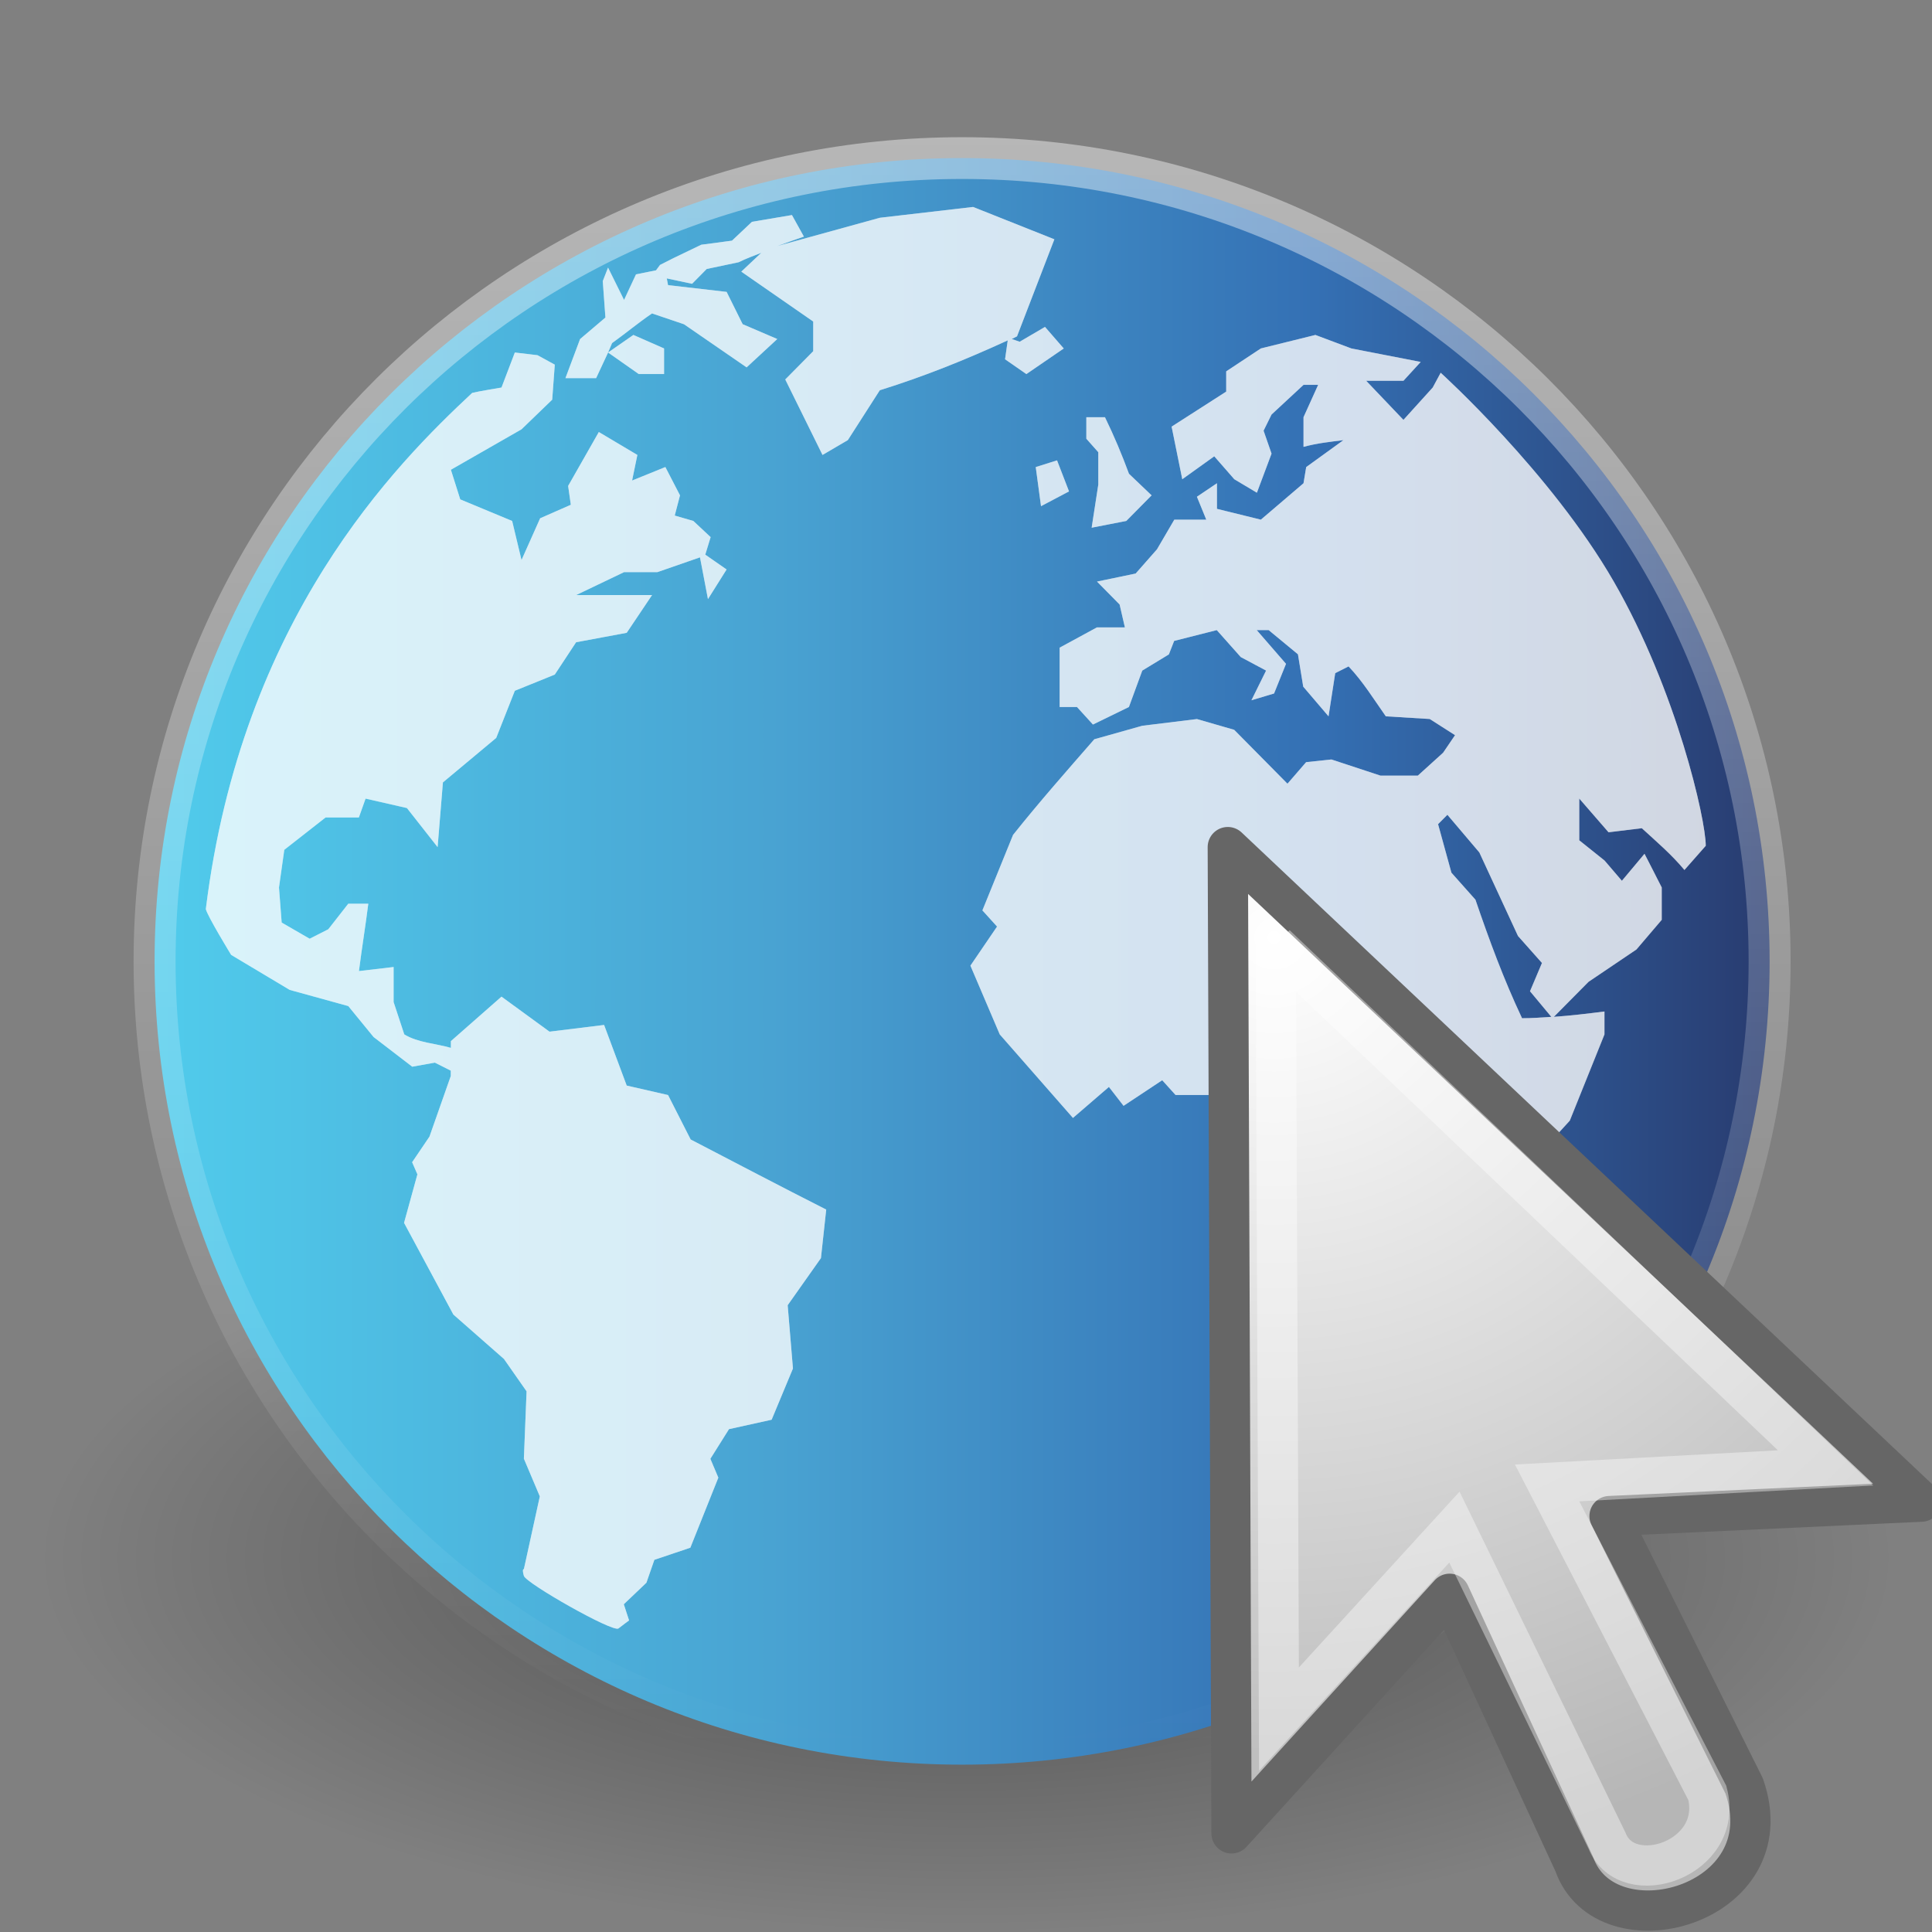 <?xml version="1.0" encoding="UTF-8" standalone="no"?>
<!-- Created with Inkscape (http://www.inkscape.org/) -->

<svg
   xmlns:dc="http://purl.org/dc/elements/1.1/"
   xmlns:cc="http://creativecommons.org/ns#"
   xmlns:rdf="http://www.w3.org/1999/02/22-rdf-syntax-ns#"
   xmlns:svg="http://www.w3.org/2000/svg"
   xmlns="http://www.w3.org/2000/svg"
   xmlns:xlink="http://www.w3.org/1999/xlink"
   xmlns:sodipodi="http://sodipodi.sourceforge.net/DTD/sodipodi-0.dtd"
   xmlns:inkscape="http://www.inkscape.org/namespaces/inkscape"
   version="1.1"
   width="48"
   height="48"
   id="svg3759"
   inkscape:version="0.91 r13725"
   sodipodi:docname="www-browser.svg">
  <rect width="100%" height="100%" fill="#808080" stroke="none"/>
  <sodipodi:namedview
     pagecolor="#ffffff"
     bordercolor="#666666"
     borderopacity="1"
     objecttolerance="10"
     gridtolerance="10"
     guidetolerance="10"
     inkscape:pageopacity="0"
     inkscape:pageshadow="2"
     inkscape:window-width="963"
     inkscape:window-height="506"
     id="namedview35"
     showgrid="false"
     inkscape:zoom="5.2708333"
     inkscape:cx="23.234233"
     inkscape:cy="23.9846"
     inkscape:window-x="187"
     inkscape:window-y="131"
     inkscape:window-maximized="0"
     inkscape:current-layer="layer1-6" />
  <defs
     id="defs3761">
    <radialGradient
       cx="17.814"
       cy="24.149"
       r="9.125"
       fx="17.814"
       fy="24.149"
       id="radialGradient2418"
       xlink:href="#linearGradient4845"
       gradientUnits="userSpaceOnUse"
       gradientTransform="matrix(-2.644,0,2.93653e-8,2.534,78.725,-37.986)" />
    <linearGradient
       id="linearGradient4845">
      <stop
         id="stop4847"
         style="stop-color:#ffffff;stop-opacity:1"
         offset="0" />
      <stop
         id="stop4849"
         style="stop-color:#b6b6b6;stop-opacity:1"
         offset="1" />
    </linearGradient>
    <linearGradient
       id="linearGradient8838">
      <stop
         id="stop8840"
         style="stop-color:#000000;stop-opacity:1"
         offset="0" />
      <stop
         id="stop8842"
         style="stop-color:#000000;stop-opacity:0"
         offset="1" />
    </linearGradient>
    <radialGradient
       cx="62.625"
       cy="4.625"
       r="10.625"
       fx="62.625"
       fy="4.625"
       id="radialGradient3757"
       xlink:href="#linearGradient8838"
       gradientUnits="userSpaceOnUse"
       gradientTransform="matrix(1,0,0,0.341,0,3.047)" />
    <linearGradient
       inkscape:collect="always"
       xlink:href="#linearGradient5214"
       id="linearGradient5362"
       gradientUnits="userSpaceOnUse"
       x1="2.9802322e-08"
       y1="8"
       x2="16"
       y2="8" />
    <linearGradient
       id="linearGradient5214">
      <stop
         offset="0"
         style="stop-color:#51cfee;stop-opacity:1"
         id="stop5216" />
      <stop
         offset="0.389"
         style="stop-color:#49a3d2;stop-opacity:1"
         id="stop5218" />
      <stop
         offset="0.705"
         style="stop-color:#3470b4;stop-opacity:1"
         id="stop5220" />
      <stop
         offset="1"
         style="stop-color:#273567;stop-opacity:1"
         id="stop5222" />
    </linearGradient>
    <linearGradient
       inkscape:collect="always"
       xlink:href="#linearGradient4873-9"
       id="linearGradient5364"
       gradientUnits="userSpaceOnUse"
       gradientTransform="matrix(0.377,0,0,0.377,-1.196,-0.896)"
       x1="20"
       y1="43"
       x2="20"
       y2="2.689" />
    <linearGradient
       id="linearGradient4873-9">
      <stop
         id="stop4875-7"
         style="stop-color:#ffffff;stop-opacity:0;"
         offset="0" />
      <stop
         id="stop4877-7"
         style="stop-color:#ffffff;stop-opacity:0.437;"
         offset="1" />
    </linearGradient>
  </defs>
  <g
     id="layer1">
    <path
       d="m 73.25,4.625 a 10.625,3.625 0 1 1 -21.25,0 10.625,3.625 0 1 1 21.25,0 z"
       transform="matrix(2.165,0,0,2.564,-111.565,26.85)"
       id="path8836"
       style="opacity:0.4;fill:url(#radialGradient3757);fill-opacity:1;fill-rule:evenodd;stroke:none;stroke-width:1;marker:none;visibility:visible;display:inline;overflow:visible" />
    <g
       id="layer1-6"
       transform="matrix(2.675,0,0,2.661,2.503,2.597)">
      <path
         d="M 15.5,8 C 15.5,12.142 12.142,15.5 8,15.5 3.858,15.5 0.5,12.142 0.5,8 0.5,3.858 3.858,0.5 8,0.5 12.142,0.5 15.5,3.858 15.5,8 l 0,0 z"
         id="path6495-4"
         style="fill:url(#linearGradient5362);fill-opacity:1;fill-rule:nonzero;stroke:url(#linearGradient5364);stroke-width:0.39;stroke-miterlimit:4;stroke-dasharray:none"
         inkscape:connector-curvature="0" />
      <path
         d="M 8.102,0.956 7.236,1.057 6.283,1.321 C 6.365,1.292 6.447,1.261 6.531,1.233 L 6.42,1.032 6.048,1.095 5.863,1.271 5.578,1.309 5.318,1.434 5.195,1.497 5.158,1.548 4.972,1.585 4.861,1.824 4.712,1.522 4.663,1.648 4.687,1.988 4.452,2.189 4.316,2.554 l 0.285,0 0.111,-0.239 0.037,-0.088 C 4.874,2.137 4.993,2.037 5.12,1.95 L 5.417,2.051 C 5.611,2.184 5.805,2.32 5.999,2.453 L 6.283,2.189 5.962,2.051 5.813,1.749 5.269,1.686 5.257,1.623 5.492,1.673 5.628,1.535 5.925,1.472 C 5.995,1.437 6.064,1.412 6.135,1.384 l -0.186,0.176 0.668,0.466 0,0.277 L 6.358,2.567 6.704,3.271 6.939,3.133 7.236,2.667 C 7.654,2.536 8.03,2.383 8.424,2.202 L 8.399,2.378 8.597,2.516 8.944,2.277 8.77,2.076 8.535,2.214 8.461,2.189 c 0.017,-0.008 0.032,-0.017 0.049,-0.025 L 8.857,1.258 8.102,0.956 z M 4.712,2.315 l 0.285,0.201 0.235,0 0,-0.239 -0.285,-0.126 -0.235,0.164 0,0 z m 6.57,-0.164 -0.507,0.126 -0.322,0.214 0,0.189 -0.507,0.327 0.099,0.491 0.297,-0.214 0.186,0.214 0.21,0.126 0.136,-0.365 -0.074,-0.214 0.074,-0.151 0.297,-0.277 0.136,0 -0.136,0.302 0,0.277 c 0.122,-0.034 0.246,-0.047 0.371,-0.063 l -0.346,0.252 -0.025,0.151 -0.396,0.34 -0.408,-0.101 0,-0.239 -0.186,0.126 0.087,0.214 -0.297,0 -0.161,0.277 -0.198,0.226 -0.359,0.075 0.21,0.214 0.049,0.214 -0.26,0 -0.346,0.189 0,0.554 0.161,0 0.148,0.164 0.334,-0.164 0.124,-0.34 0.247,-0.151 0.049,-0.126 0.396,-0.101 0.223,0.252 0.235,0.126 -0.136,0.277 0.21,-0.063 0.111,-0.277 -0.272,-0.315 0.111,0 0.272,0.226 0.049,0.302 0.235,0.277 0.062,-0.403 0.124,-0.063 c 0.132,0.139 0.236,0.309 0.346,0.466 l 0.408,0.025 0.235,0.151 -0.111,0.164 -0.235,0.214 -0.346,0 L 11.43,6.115 11.195,6.14 11.022,6.341 10.527,5.838 10.181,5.737 9.673,5.8 9.228,5.926 C 8.974,6.219 8.714,6.515 8.473,6.819 L 8.189,7.524 8.325,7.675 8.077,8.04 8.35,8.681 C 8.576,8.942 8.804,9.201 9.03,9.461 l 0.334,-0.289 0.136,0.176 0.359,-0.239 0.124,0.138 0.359,0 0.21,0.239 -0.124,0.428 0.247,0.289 -0.012,0.503 0.186,0.365 -0.136,0.315 c -0.013,0.226 -0.025,0.441 -0.025,0.667 0.109,0.306 0.219,0.611 0.322,0.918 l 0.074,0.491 0,0.252 0.198,0 0.285,-0.189 0.346,0 0.52,-0.591 -0.062,-0.201 0.346,-0.315 -0.26,-0.289 0.309,-0.252 0.297,-0.189 0.136,-0.151 -0.087,-0.34 c 0,-0.286 10e-7,-0.57 0,-0.856 L 13.348,9.814 13.645,9.487 l 0.322,-0.805 0,-0.214 C 13.807,8.488 13.653,8.506 13.497,8.518 l 0.322,-0.327 0.445,-0.302 0.235,-0.277 0,-0.302 C 14.445,7.208 14.392,7.098 14.338,6.995 l -0.21,0.252 -0.161,-0.189 -0.235,-0.189 0,-0.39 0.272,0.315 0.309,-0.038 c 0.14,0.129 0.274,0.243 0.396,0.39 l 0.198,-0.226 c 0,-0.244 -0.27,-1.447 -0.854,-2.466 C 13.47,3.436 12.445,2.504 12.445,2.504 l -0.074,0.138 -0.272,0.302 -0.346,-0.365 0.346,0 L 12.259,2.403 11.616,2.277 11.282,2.151 z M 3.846,2.315 3.722,2.642 c 0,0 -0.217,0.036 -0.272,0.05 C 2.74,3.358 1.309,4.8 0.976,7.511 0.989,7.574 1.211,7.939 1.211,7.939 l 0.544,0.327 0.544,0.151 0.235,0.289 0.359,0.277 0.21,-0.038 0.148,0.075 0,0.05 -0.198,0.566 -0.161,0.239 0.049,0.113 -0.124,0.453 0.458,0.856 0.47,0.415 0.21,0.302 -0.025,0.629 0.148,0.352 -0.148,0.679 c 0,0 -0.02,-0.006 0,0.063 0.02,0.069 0.827,0.53 0.878,0.491 0.051,-0.04 0.099,-0.075 0.099,-0.075 l -0.049,-0.151 0.21,-0.201 0.074,-0.214 0.334,-0.113 0.26,-0.654 -0.074,-0.176 0.173,-0.277 0.396,-0.088 0.198,-0.478 -0.049,-0.591 0.309,-0.44 0.049,-0.453 C 6.317,10.103 5.9,9.883 5.479,9.663 L 5.269,9.248 4.885,9.159 4.675,8.593 4.168,8.656 3.722,8.329 3.252,8.744 l 0,0.063 C 3.111,8.766 2.945,8.76 2.819,8.681 l -0.099,-0.302 0,-0.327 -0.322,0.038 c 0.026,-0.208 0.061,-0.421 0.087,-0.629 l -0.186,0 -0.186,0.239 -0.173,0.088 -0.26,-0.151 -0.025,-0.327 0.049,-0.352 0.384,-0.302 0.309,0 L 2.46,6.48 2.844,6.568 3.129,6.932 3.178,6.329 3.673,5.913 3.846,5.473 4.217,5.322 4.415,5.02 4.885,4.932 5.12,4.58 c -0.233,0 -0.473,0 -0.705,0 l 0.445,-0.214 0.309,0 L 5.566,4.227 5.64,4.617 5.813,4.341 5.615,4.202 5.665,4.039 5.504,3.888 5.331,3.837 5.38,3.649 5.244,3.384 4.935,3.51 4.984,3.271 4.626,3.057 4.341,3.561 4.366,3.737 4.081,3.863 3.908,4.253 3.821,3.888 3.339,3.686 3.252,3.41 3.908,3.032 4.193,2.755 4.217,2.428 4.056,2.34 3.846,2.315 l -3.9e-6,-5e-7 z m 5.308,0.604 0,0.201 0.111,0.126 0,0.302 L 9.203,3.951 9.525,3.888 9.76,3.649 9.55,3.447 C 9.482,3.263 9.412,3.096 9.327,2.919 l -0.173,0 z M 8.882,3.322 8.684,3.384 8.733,3.749 8.993,3.611 8.882,3.322 l 0,0 z m 3.625,3.309 0.297,0.352 0.359,0.78 0.223,0.252 -0.111,0.264 0.198,0.239 c -0.091,0.006 -0.179,0.013 -0.272,0.013 -0.17,-0.362 -0.304,-0.728 -0.433,-1.107 l -0.223,-0.252 -0.124,-0.453 0.087,-0.088 0,-1.3e-6 z"
         id="path6534"
         style="opacity:0.4;fill:#ffffff;fill-opacity:1;fill-rule:nonzero;stroke:none"
         inkscape:connector-curvature="0" />
      <path
         d="M 8.102,0.956 7.236,1.057 6.283,1.321 c 0.081,-0.029 0.163,-0.06 0.247,-0.088 l -0.111,-0.201 -0.371,0.063 -0.186,0.176 -0.285,0.038 -0.26,0.126 -0.124,0.063 -0.037,0.05 -0.186,0.038 -0.111,0.239 -0.148,-0.302 -0.049,0.126 0.025,0.34 -0.235,0.201 -0.136,0.365 0.285,0 L 4.712,2.315 4.749,2.227 C 4.874,2.137 4.993,2.037 5.12,1.95 l 0.297,0.101 c 0.193,0.134 0.388,0.269 0.581,0.403 L 6.283,2.189 5.962,2.051 5.813,1.749 5.269,1.686 5.257,1.623 5.492,1.674 5.628,1.535 5.925,1.472 c 0.07,-0.035 0.139,-0.06 0.21,-0.088 l -0.186,0.176 0.668,0.466 0,0.277 -0.26,0.264 0.346,0.705 0.235,-0.138 0.297,-0.466 C 7.654,2.536 8.03,2.384 8.424,2.202 L 8.399,2.378 8.597,2.517 8.944,2.278 8.77,2.076 8.535,2.215 8.461,2.189 c 0.017,-0.008 0.032,-0.017 0.049,-0.025 L 8.857,1.258 8.102,0.956 z M 4.712,2.315 l 0.285,0.201 0.235,0 0,-0.239 -0.285,-0.126 -0.235,0.164 0,0 z m 6.57,-0.164 -0.507,0.126 -0.322,0.214 0,0.189 -0.507,0.327 0.099,0.491 0.297,-0.214 0.186,0.214 0.21,0.126 0.136,-0.365 -0.074,-0.214 0.074,-0.151 0.297,-0.277 0.136,0 -0.136,0.302 0,0.277 c 0.122,-0.034 0.246,-0.047 0.371,-0.063 l -0.346,0.252 -0.025,0.151 -0.396,0.34 -0.408,-0.101 0,-0.239 -0.186,0.126 0.087,0.214 -0.297,0 -0.161,0.277 -0.198,0.226 -0.359,0.075 0.21,0.214 0.049,0.214 -0.26,0 -0.346,0.189 0,0.554 0.161,0 0.148,0.164 0.334,-0.164 0.124,-0.34 0.247,-0.151 0.049,-0.126 0.396,-0.101 0.223,0.252 0.235,0.126 -0.136,0.277 0.21,-0.063 0.111,-0.277 -0.272,-0.315 0.111,0 0.272,0.226 0.049,0.302 0.235,0.277 0.062,-0.403 0.124,-0.063 c 0.132,0.139 0.236,0.309 0.346,0.466 l 0.408,0.025 0.235,0.151 -0.111,0.164 -0.235,0.214 -0.346,0 L 11.43,6.115 11.195,6.14 11.022,6.341 10.527,5.838 10.181,5.738 9.673,5.8 9.228,5.926 c -0.254,0.293 -0.514,0.589 -0.755,0.893 l -0.285,0.705 0.136,0.151 -0.247,0.365 0.272,0.642 c 0.226,0.261 0.454,0.519 0.68,0.78 l 0.334,-0.289 0.136,0.176 0.359,-0.239 0.124,0.138 0.359,0 0.21,0.239 -0.124,0.428 0.247,0.289 -0.012,0.503 0.186,0.365 -0.136,0.315 c -0.013,0.226 -0.025,0.441 -0.025,0.667 0.109,0.306 0.219,0.611 0.322,0.918 l 0.074,0.491 0,0.252 0.198,0 0.285,-0.189 0.346,0 0.52,-0.591 -0.062,-0.201 0.346,-0.315 -0.26,-0.289 0.309,-0.252 0.297,-0.189 0.136,-0.151 -0.087,-0.34 c 0,-0.286 10e-7,-0.57 0,-0.856 l 0.235,-0.528 0.297,-0.327 0.322,-0.805 0,-0.214 c -0.16,0.021 -0.314,0.039 -0.47,0.05 l 0.322,-0.327 0.445,-0.302 0.235,-0.277 0,-0.302 C 14.445,7.208 14.392,7.098 14.338,6.996 l -0.21,0.252 -0.161,-0.189 -0.235,-0.189 0,-0.39 0.272,0.315 0.309,-0.038 c 0.14,0.129 0.274,0.243 0.396,0.39 l 0.198,-0.226 c 0,-0.244 -0.27,-1.447 -0.854,-2.466 C 13.47,3.436 12.445,2.504 12.445,2.504 l -0.074,0.138 -0.272,0.302 -0.346,-0.365 0.346,0 L 12.259,2.403 11.616,2.278 11.282,2.152 z M 3.846,2.315 3.722,2.642 c 0,0 -0.217,0.036 -0.272,0.05 C 2.74,3.358 1.309,4.801 0.976,7.512 0.989,7.574 1.211,7.939 1.211,7.939 l 0.544,0.327 0.544,0.151 0.235,0.289 0.359,0.277 0.21,-0.038 0.148,0.075 0,0.05 -0.198,0.566 -0.161,0.239 0.049,0.113 -0.124,0.453 0.458,0.856 0.47,0.415 0.21,0.302 -0.025,0.629 0.148,0.352 -0.148,0.679 c 0,0 -0.02,-0.006 0,0.063 0.02,0.069 0.827,0.53 0.878,0.491 0.051,-0.04 0.099,-0.075 0.099,-0.075 l -0.049,-0.151 0.21,-0.201 0.074,-0.214 0.334,-0.113 0.26,-0.654 -0.074,-0.176 0.173,-0.277 0.396,-0.088 0.198,-0.478 -0.049,-0.591 0.309,-0.44 0.049,-0.453 C 6.317,10.103 5.9,9.883 5.479,9.663 L 5.269,9.248 4.885,9.16 4.675,8.594 4.168,8.656 3.722,8.329 3.252,8.745 l 0,0.063 C 3.111,8.766 2.945,8.76 2.819,8.682 l -0.099,-0.302 0,-0.327 -0.322,0.038 c 0.026,-0.208 0.061,-0.421 0.087,-0.629 l -0.186,0 -0.186,0.239 -0.173,0.088 -0.26,-0.151 -0.025,-0.327 0.049,-0.352 0.384,-0.302 0.309,0 0.062,-0.176 0.384,0.088 0.285,0.365 L 3.178,6.329 3.673,5.914 3.846,5.473 4.217,5.322 4.415,5.02 4.885,4.932 5.12,4.58 c -0.233,0 -0.473,0 -0.705,0 l 0.445,-0.214 0.309,0 0.396,-0.138 0.074,0.39 0.173,-0.277 -0.198,-0.138 0.049,-0.164 L 5.504,3.888 5.331,3.838 5.38,3.649 5.244,3.385 4.935,3.511 4.984,3.272 4.626,3.058 4.341,3.561 4.366,3.737 4.081,3.863 3.908,4.253 3.821,3.888 3.339,3.687 3.252,3.41 3.908,3.032 4.193,2.756 4.217,2.429 4.056,2.34 3.846,2.315 l -3.9e-6,-5e-7 z m 5.308,0.604 0,0.201 0.111,0.126 0,0.302 -0.062,0.403 0.322,-0.063 0.235,-0.239 -0.21,-0.201 c -0.068,-0.185 -0.137,-0.351 -0.223,-0.528 l -0.173,0 z m -0.272,0.403 -0.198,0.063 0.049,0.365 0.26,-0.138 -0.111,-0.289 0,0 z m 3.625,3.309 0.297,0.352 0.359,0.78 0.223,0.252 -0.111,0.264 0.198,0.239 c -0.091,0.006 -0.179,0.013 -0.272,0.013 -0.17,-0.362 -0.304,-0.728 -0.433,-1.107 l -0.223,-0.252 -0.124,-0.453 0.087,-0.088 0,-1.3e-6 z"
         id="path6534-4"
         style="opacity:0.4;fill:#ffffff;fill-opacity:1;fill-rule:nonzero;stroke:none"
         inkscape:connector-curvature="0" />
      <path
         d="M 8.102,0.957 7.236,1.058 6.284,1.322 C 6.365,1.293 6.447,1.261 6.531,1.234 L 6.42,1.032 6.049,1.095 5.863,1.271 5.578,1.309 5.319,1.435 5.195,1.498 5.158,1.548 4.972,1.586 4.861,1.825 4.712,1.523 4.663,1.649 4.688,1.989 4.452,2.19 4.316,2.555 l 0.285,0 0.111,-0.239 0.037,-0.088 c 0.125,-0.09 0.244,-0.19 0.371,-0.277 l 0.297,0.101 c 0.193,0.134 0.388,0.269 0.582,0.403 L 6.284,2.19 5.962,2.051 5.813,1.75 5.269,1.687 5.257,1.624 5.492,1.674 5.628,1.536 5.925,1.473 c 0.07,-0.035 0.139,-0.06 0.21,-0.088 L 5.95,1.561 6.618,2.026 l 0,0.277 L 6.358,2.567 6.704,3.272 6.939,3.133 7.236,2.668 C 7.654,2.537 8.03,2.384 8.424,2.202 L 8.399,2.379 8.597,2.517 8.944,2.278 8.77,2.077 8.535,2.215 8.461,2.19 c 0.017,-0.008 0.032,-0.017 0.049,-0.025 L 8.857,1.259 8.102,0.957 z m -3.39,1.359 0.285,0.201 0.235,0 0,-0.239 -0.285,-0.126 -0.235,0.164 0,0 z m 6.57,-0.164 -0.507,0.126 -0.322,0.214 0,0.189 -0.507,0.327 0.099,0.491 0.297,-0.214 0.186,0.214 0.21,0.126 0.136,-0.365 -0.074,-0.214 0.074,-0.151 0.297,-0.277 0.136,0 -0.136,0.302 0,0.277 c 0.122,-0.034 0.246,-0.047 0.371,-0.063 L 11.196,3.385 11.171,3.536 10.775,3.876 10.367,3.775 l 0,-0.239 -0.186,0.126 0.087,0.214 -0.297,0 -0.161,0.277 -0.198,0.226 -0.359,0.075 0.21,0.214 0.049,0.214 -0.26,0 -0.346,0.189 0,0.554 0.161,0 L 9.216,5.788 9.55,5.625 9.674,5.285 9.921,5.134 l 0.049,-0.126 0.396,-0.101 0.223,0.252 0.235,0.126 -0.136,0.277 0.21,-0.063 0.111,-0.277 -0.272,-0.315 0.111,0 0.272,0.226 0.049,0.302 0.235,0.277 0.062,-0.403 0.124,-0.063 c 0.132,0.139 0.236,0.309 0.346,0.466 l 0.408,0.025 0.235,0.151 -0.111,0.164 -0.235,0.214 -0.346,0 L 11.431,6.115 11.196,6.14 11.022,6.342 10.527,5.838 10.181,5.738 9.674,5.801 9.228,5.927 C 8.974,6.219 8.714,6.516 8.474,6.82 L 8.189,7.524 8.325,7.675 8.078,8.04 8.35,8.682 c 0.226,0.261 0.454,0.519 0.68,0.78 L 9.364,9.172 9.5,9.349 9.859,9.11 l 0.124,0.138 0.359,0 0.21,0.239 -0.124,0.428 0.247,0.289 -0.012,0.503 0.186,0.365 -0.136,0.315 c -0.013,0.226 -0.025,0.441 -0.025,0.667 0.109,0.306 0.219,0.611 0.322,0.918 l 0.074,0.491 0,0.252 0.198,0 0.285,-0.189 0.346,0 0.52,-0.591 -0.062,-0.201 0.346,-0.315 -0.26,-0.289 0.309,-0.252 0.297,-0.189 0.136,-0.151 -0.087,-0.34 c 0,-0.286 1e-6,-0.57 0,-0.856 l 0.235,-0.528 0.297,-0.327 0.322,-0.805 0,-0.214 c -0.16,0.021 -0.314,0.039 -0.47,0.05 l 0.322,-0.327 0.445,-0.302 0.235,-0.277 0,-0.302 C 14.446,7.208 14.392,7.098 14.338,6.996 l -0.21,0.252 -0.161,-0.189 -0.235,-0.189 0,-0.39 0.272,0.315 0.309,-0.038 c 0.14,0.129 0.274,0.243 0.396,0.39 l 0.198,-0.226 c 0,-0.244 -0.27,-1.447 -0.854,-2.466 -0.584,-1.018 -1.608,-1.95 -1.608,-1.95 l -0.074,0.138 -0.272,0.302 -0.346,-0.365 0.346,0 L 12.26,2.404 11.616,2.278 11.282,2.152 z M 3.846,2.316 3.722,2.643 c 0,0 -0.217,0.036 -0.272,0.05 C 2.74,3.358 1.309,4.801 0.976,7.512 0.989,7.575 1.211,7.94 1.211,7.94 l 0.544,0.327 0.544,0.151 0.235,0.289 0.359,0.277 0.21,-0.038 0.148,0.075 0,0.05 -0.198,0.566 -0.161,0.239 0.049,0.113 -0.124,0.453 0.458,0.856 0.47,0.415 0.21,0.302 -0.025,0.629 0.148,0.352 -0.148,0.679 c 0,0 -0.02,-0.006 0,0.063 0.02,0.069 0.827,0.53 0.878,0.491 0.051,-0.04 0.099,-0.075 0.099,-0.075 l -0.049,-0.151 0.21,-0.201 0.074,-0.214 0.334,-0.113 0.26,-0.654 -0.074,-0.176 0.173,-0.277 0.396,-0.088 0.198,-0.478 -0.049,-0.591 0.309,-0.44 0.049,-0.453 C 6.317,10.103 5.901,9.883 5.479,9.663 L 5.269,9.248 4.885,9.16 4.675,8.594 4.168,8.657 3.722,8.33 l -0.47,0.415 0,0.063 C 3.111,8.766 2.945,8.76 2.819,8.682 l -0.099,-0.302 0,-0.327 -0.322,0.038 c 0.026,-0.208 0.061,-0.421 0.087,-0.629 l -0.186,0 L 2.114,7.7 1.941,7.789 1.681,7.638 1.656,7.31 1.706,6.958 2.089,6.656 l 0.309,0 L 2.46,6.48 2.844,6.568 3.129,6.933 3.178,6.329 3.673,5.914 3.846,5.474 4.217,5.323 4.415,5.021 4.885,4.933 5.121,4.58 c -0.233,0 -0.473,0 -0.705,0 l 0.445,-0.214 0.309,0 L 5.566,4.228 5.64,4.618 5.813,4.341 5.615,4.203 5.665,4.039 5.504,3.888 5.331,3.838 5.38,3.649 5.244,3.385 4.935,3.511 4.984,3.272 4.626,3.058 4.341,3.561 4.366,3.737 4.081,3.863 3.908,4.253 3.821,3.888 3.339,3.687 3.252,3.41 3.908,3.033 4.193,2.756 4.217,2.429 4.057,2.341 3.846,2.316 l -3.9e-6,-5e-7 z m 5.308,0.604 0,0.201 0.111,0.126 0,0.302 L 9.204,3.951 9.525,3.888 9.76,3.649 9.55,3.448 C 9.482,3.263 9.413,3.097 9.327,2.92 l -0.173,0 z m -0.272,0.403 -0.198,0.063 0.049,0.365 0.26,-0.138 -0.111,-0.289 0,0 z M 12.507,6.631 12.804,6.983 13.163,7.763 13.385,8.015 13.274,8.279 13.472,8.518 c -0.091,0.006 -0.179,0.013 -0.272,0.013 -0.17,-0.362 -0.304,-0.728 -0.433,-1.107 l -0.223,-0.252 -0.124,-0.453 0.087,-0.088 0,-1.3e-6 z"
         id="path6534-0"
         style="opacity:0.4;fill:#ffffff;fill-opacity:1;fill-rule:nonzero;stroke:none"
         inkscape:connector-curvature="0" />
    </g>
    <g
       transform="matrix(1,-0.014,0.014,1,-0.289,0.536)"
       id="g2414">
      <path
         d="m 30.5,20.937 17,16.5 -7.75,0.25 c 0,0 3.25,6.75 3.25,6.75 1,3 -3.5,4.125 -4.25,1.875 0,0 -3,-6.75 -3,-6.75 l -5.5,5.875 0.25,-24.5 z"
         id="path3970"
         style="fill:url(#radialGradient2418);fill-opacity:1;fill-rule:evenodd;stroke:#666666;stroke-width:1;stroke-linecap:butt;stroke-linejoin:round;stroke-miterlimit:4;stroke-opacity:1;stroke-dasharray:none;stroke-dashoffset:0;marker:none;visibility:visible;display:inline;overflow:visible" />
      <path
         d="m 31.657,23.379 13.476,13.186 -6.922,0.277 c 0,0 3.872,7.757 3.872,7.757 0.403,1.65 -2.028,2.413 -2.507,1.153 0,0 -3.683,-7.845 -3.683,-7.845 l -4.425,4.708 0.189,-19.236 z"
         id="path4853"
         style="opacity:0.4;fill:none;stroke:#ffffff;stroke-width:1;stroke-linecap:butt;stroke-linejoin:miter;stroke-miterlimit:4;stroke-opacity:1;stroke-dasharray:none;stroke-dashoffset:0;marker:none;visibility:visible;display:inline;overflow:visible" />
    </g>
  </g>
</svg>
